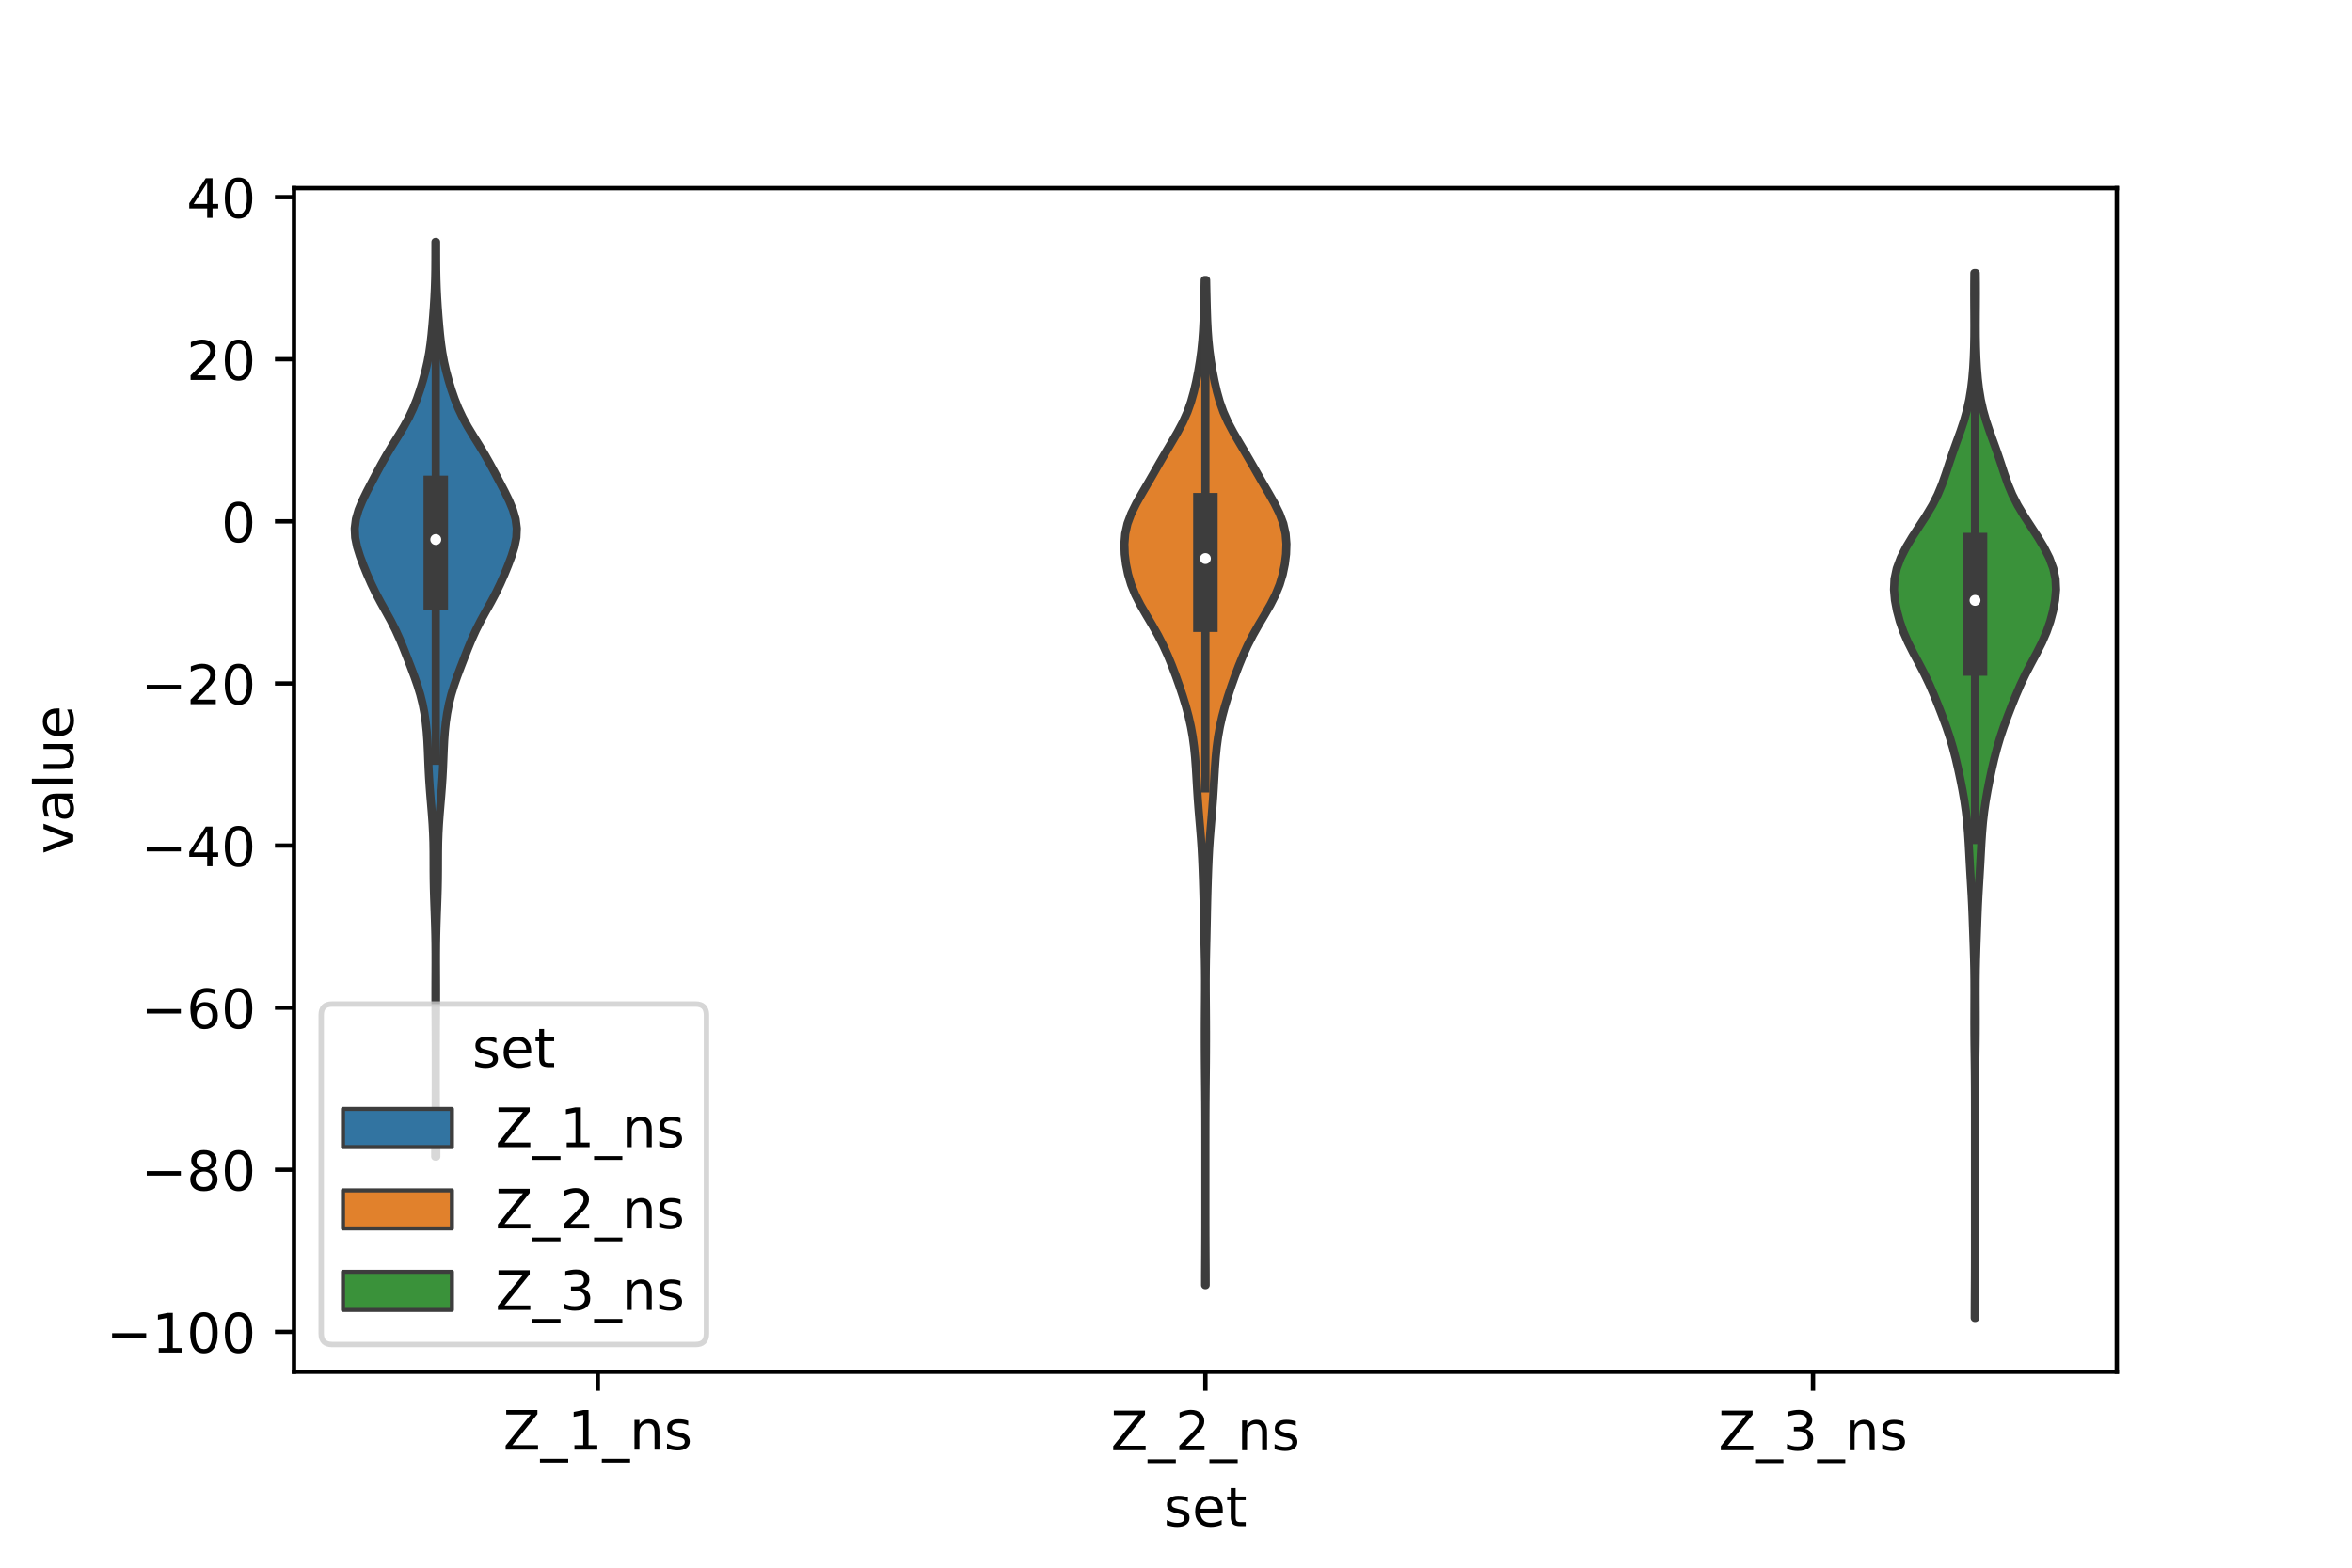 <?xml version="1.0" encoding="utf-8" standalone="no"?>
<!DOCTYPE svg PUBLIC "-//W3C//DTD SVG 1.1//EN"
  "http://www.w3.org/Graphics/SVG/1.1/DTD/svg11.dtd">
<!-- Created with matplotlib (https://matplotlib.org/) -->
<svg height="288pt" version="1.1" viewBox="0 0 432 288" width="432pt" xmlns="http://www.w3.org/2000/svg" xmlns:xlink="http://www.w3.org/1999/xlink">
 <defs>
  <style type="text/css">*{stroke-linecap:butt;stroke-linejoin:round;}</style>
 </defs>
 <g id="figure_1">
  <g id="patch_1">
   <path d="M 0 288 
L 432 288 
L 432 0 
L 0 0 
z
" style="fill:#ffffff;"/>
  </g>
  <g id="axes_1">
   <g id="patch_2">
    <path d="M 54 252 
L 388.8 252 
L 388.8 34.56 
L 54 34.56 
z
" style="fill:#ffffff;"/>
   </g>
   <g id="PolyCollection_1">
    <defs>
     <path d="M 80.139 -75.523 
L 79.941 -75.523 
L 79.945 -77.22 
L 79.96 -78.917 
L 79.982 -80.615 
L 80.003 -82.312 
L 80.02 -84.009 
L 80.03 -85.707 
L 80.036 -87.404 
L 80.038 -89.101 
L 80.039 -90.799 
L 80.039 -92.496 
L 80.038 -94.193 
L 80.034 -95.891 
L 80.028 -97.588 
L 80.02 -99.285 
L 80.009 -100.982 
L 79.998 -102.68 
L 79.991 -104.377 
L 79.99 -106.074 
L 79.995 -107.772 
L 80.003 -109.469 
L 80.009 -111.166 
L 80.007 -112.864 
L 79.994 -114.561 
L 79.965 -116.258 
L 79.922 -117.956 
L 79.867 -119.653 
L 79.805 -121.35 
L 79.745 -123.047 
L 79.695 -124.745 
L 79.662 -126.442 
L 79.646 -128.139 
L 79.642 -129.837 
L 79.635 -131.534 
L 79.61 -133.231 
L 79.552 -134.929 
L 79.46 -136.626 
L 79.338 -138.323 
L 79.199 -140.021 
L 79.057 -141.718 
L 78.925 -143.415 
L 78.812 -145.112 
L 78.721 -146.81 
L 78.65 -148.507 
L 78.583 -150.204 
L 78.499 -151.902 
L 78.377 -153.599 
L 78.199 -155.296 
L 77.951 -156.994 
L 77.62 -158.691 
L 77.197 -160.388 
L 76.681 -162.086 
L 76.088 -163.783 
L 75.449 -165.48 
L 74.793 -167.177 
L 74.125 -168.875 
L 73.423 -170.572 
L 72.652 -172.269 
L 71.79 -173.967 
L 70.856 -175.664 
L 69.907 -177.361 
L 69.005 -179.059 
L 68.186 -180.756 
L 67.441 -182.453 
L 66.749 -184.151 
L 66.112 -185.848 
L 65.582 -187.545 
L 65.24 -189.242 
L 65.16 -190.94 
L 65.375 -192.637 
L 65.865 -194.334 
L 66.569 -196.032 
L 67.4 -197.729 
L 68.285 -199.426 
L 69.183 -201.124 
L 70.099 -202.821 
L 71.061 -204.518 
L 72.085 -206.216 
L 73.142 -207.913 
L 74.169 -209.61 
L 75.1 -211.308 
L 75.901 -213.005 
L 76.578 -214.702 
L 77.161 -216.399 
L 77.677 -218.097 
L 78.132 -219.794 
L 78.52 -221.491 
L 78.833 -223.189 
L 79.077 -224.886 
L 79.268 -226.583 
L 79.427 -228.281 
L 79.567 -229.978 
L 79.691 -231.675 
L 79.797 -233.373 
L 79.879 -235.07 
L 79.935 -236.767 
L 79.966 -238.464 
L 79.979 -240.162 
L 79.983 -241.859 
L 79.986 -243.556 
L 80.094 -243.556 
L 80.094 -243.556 
L 80.097 -241.859 
L 80.101 -240.162 
L 80.114 -238.464 
L 80.145 -236.767 
L 80.201 -235.07 
L 80.283 -233.373 
L 80.389 -231.675 
L 80.513 -229.978 
L 80.653 -228.281 
L 80.812 -226.583 
L 81.003 -224.886 
L 81.247 -223.189 
L 81.56 -221.491 
L 81.948 -219.794 
L 82.403 -218.097 
L 82.919 -216.399 
L 83.502 -214.702 
L 84.179 -213.005 
L 84.98 -211.308 
L 85.911 -209.61 
L 86.938 -207.913 
L 87.995 -206.216 
L 89.019 -204.518 
L 89.981 -202.821 
L 90.897 -201.124 
L 91.795 -199.426 
L 92.68 -197.729 
L 93.511 -196.032 
L 94.215 -194.334 
L 94.705 -192.637 
L 94.92 -190.94 
L 94.84 -189.242 
L 94.498 -187.545 
L 93.968 -185.848 
L 93.331 -184.151 
L 92.639 -182.453 
L 91.894 -180.756 
L 91.075 -179.059 
L 90.173 -177.361 
L 89.224 -175.664 
L 88.29 -173.967 
L 87.428 -172.269 
L 86.657 -170.572 
L 85.955 -168.875 
L 85.287 -167.177 
L 84.631 -165.48 
L 83.992 -163.783 
L 83.399 -162.086 
L 82.883 -160.388 
L 82.46 -158.691 
L 82.129 -156.994 
L 81.881 -155.296 
L 81.703 -153.599 
L 81.581 -151.902 
L 81.497 -150.204 
L 81.43 -148.507 
L 81.359 -146.81 
L 81.268 -145.112 
L 81.155 -143.415 
L 81.023 -141.718 
L 80.881 -140.021 
L 80.742 -138.323 
L 80.62 -136.626 
L 80.528 -134.929 
L 80.47 -133.231 
L 80.445 -131.534 
L 80.438 -129.837 
L 80.434 -128.139 
L 80.418 -126.442 
L 80.385 -124.745 
L 80.335 -123.047 
L 80.275 -121.35 
L 80.213 -119.653 
L 80.158 -117.956 
L 80.115 -116.258 
L 80.086 -114.561 
L 80.073 -112.864 
L 80.071 -111.166 
L 80.077 -109.469 
L 80.085 -107.772 
L 80.09 -106.074 
L 80.089 -104.377 
L 80.082 -102.68 
L 80.071 -100.982 
L 80.06 -99.285 
L 80.052 -97.588 
L 80.046 -95.891 
L 80.042 -94.193 
L 80.041 -92.496 
L 80.041 -90.799 
L 80.042 -89.101 
L 80.044 -87.404 
L 80.05 -85.707 
L 80.06 -84.009 
L 80.077 -82.312 
L 80.098 -80.615 
L 80.12 -78.917 
L 80.135 -77.22 
L 80.139 -75.523 
z
" id="madc6112d0e" style="stroke:#3d3d3d;stroke-width:1.5;"/>
    </defs>
    <g clip-path="url(#pd490494680)">
     <use style="fill:#3274a1;stroke:#3d3d3d;stroke-width:1.5;" x="0" xlink:href="#madc6112d0e" y="288"/>
    </g>
   </g>
   <g id="PolyCollection_2">
    <defs>
     <path d="M 221.45 -51.913 
L 221.35 -51.913 
L 221.353 -53.778 
L 221.363 -55.643 
L 221.375 -57.508 
L 221.385 -59.373 
L 221.393 -61.239 
L 221.397 -63.104 
L 221.399 -64.969 
L 221.4 -66.834 
L 221.4 -68.699 
L 221.4 -70.564 
L 221.4 -72.43 
L 221.4 -74.295 
L 221.4 -76.16 
L 221.399 -78.025 
L 221.398 -79.89 
L 221.395 -81.755 
L 221.389 -83.621 
L 221.379 -85.486 
L 221.364 -87.351 
L 221.346 -89.216 
L 221.327 -91.081 
L 221.311 -92.946 
L 221.3 -94.812 
L 221.294 -96.677 
L 221.294 -98.542 
L 221.301 -100.407 
L 221.313 -102.272 
L 221.328 -104.137 
L 221.34 -106.003 
L 221.343 -107.868 
L 221.331 -109.733 
L 221.305 -111.598 
L 221.267 -113.463 
L 221.224 -115.328 
L 221.183 -117.194 
L 221.144 -119.059 
L 221.107 -120.924 
L 221.065 -122.789 
L 221.015 -124.654 
L 220.956 -126.52 
L 220.89 -128.385 
L 220.81 -130.25 
L 220.711 -132.115 
L 220.584 -133.98 
L 220.435 -135.845 
L 220.275 -137.711 
L 220.122 -139.576 
L 219.985 -141.441 
L 219.867 -143.306 
L 219.759 -145.171 
L 219.646 -147.036 
L 219.508 -148.902 
L 219.323 -150.767 
L 219.071 -152.632 
L 218.739 -154.497 
L 218.321 -156.362 
L 217.821 -158.227 
L 217.252 -160.093 
L 216.632 -161.958 
L 215.971 -163.823 
L 215.267 -165.688 
L 214.502 -167.553 
L 213.654 -169.418 
L 212.701 -171.284 
L 211.649 -173.149 
L 210.542 -175.014 
L 209.468 -176.879 
L 208.519 -178.744 
L 207.76 -180.609 
L 207.201 -182.475 
L 206.816 -184.34 
L 206.585 -186.205 
L 206.52 -188.07 
L 206.671 -189.935 
L 207.088 -191.8 
L 207.785 -193.666 
L 208.711 -195.531 
L 209.769 -197.396 
L 210.86 -199.261 
L 211.935 -201.126 
L 212.999 -202.991 
L 214.082 -204.857 
L 215.189 -206.722 
L 216.275 -208.587 
L 217.265 -210.452 
L 218.097 -212.317 
L 218.759 -214.182 
L 219.282 -216.048 
L 219.711 -217.913 
L 220.078 -219.778 
L 220.391 -221.643 
L 220.645 -223.508 
L 220.838 -225.374 
L 220.976 -227.239 
L 221.071 -229.104 
L 221.137 -230.969 
L 221.186 -232.834 
L 221.229 -234.699 
L 221.268 -236.565 
L 221.532 -236.565 
L 221.532 -236.565 
L 221.571 -234.699 
L 221.614 -232.834 
L 221.663 -230.969 
L 221.729 -229.104 
L 221.824 -227.239 
L 221.962 -225.374 
L 222.155 -223.508 
L 222.409 -221.643 
L 222.722 -219.778 
L 223.089 -217.913 
L 223.518 -216.048 
L 224.041 -214.182 
L 224.703 -212.317 
L 225.535 -210.452 
L 226.525 -208.587 
L 227.611 -206.722 
L 228.718 -204.857 
L 229.801 -202.991 
L 230.865 -201.126 
L 231.94 -199.261 
L 233.031 -197.396 
L 234.089 -195.531 
L 235.015 -193.666 
L 235.712 -191.8 
L 236.129 -189.935 
L 236.28 -188.07 
L 236.215 -186.205 
L 235.984 -184.34 
L 235.599 -182.475 
L 235.04 -180.609 
L 234.281 -178.744 
L 233.332 -176.879 
L 232.258 -175.014 
L 231.151 -173.149 
L 230.099 -171.284 
L 229.146 -169.418 
L 228.298 -167.553 
L 227.533 -165.688 
L 226.829 -163.823 
L 226.168 -161.958 
L 225.548 -160.093 
L 224.979 -158.227 
L 224.479 -156.362 
L 224.061 -154.497 
L 223.729 -152.632 
L 223.477 -150.767 
L 223.292 -148.902 
L 223.154 -147.036 
L 223.041 -145.171 
L 222.933 -143.306 
L 222.815 -141.441 
L 222.678 -139.576 
L 222.525 -137.711 
L 222.365 -135.845 
L 222.216 -133.98 
L 222.089 -132.115 
L 221.99 -130.25 
L 221.91 -128.385 
L 221.844 -126.52 
L 221.785 -124.654 
L 221.735 -122.789 
L 221.693 -120.924 
L 221.656 -119.059 
L 221.617 -117.194 
L 221.576 -115.328 
L 221.533 -113.463 
L 221.495 -111.598 
L 221.469 -109.733 
L 221.457 -107.868 
L 221.46 -106.003 
L 221.472 -104.137 
L 221.487 -102.272 
L 221.499 -100.407 
L 221.506 -98.542 
L 221.506 -96.677 
L 221.5 -94.812 
L 221.489 -92.946 
L 221.473 -91.081 
L 221.454 -89.216 
L 221.436 -87.351 
L 221.421 -85.486 
L 221.411 -83.621 
L 221.405 -81.755 
L 221.402 -79.89 
L 221.401 -78.025 
L 221.4 -76.16 
L 221.4 -74.295 
L 221.4 -72.43 
L 221.4 -70.564 
L 221.4 -68.699 
L 221.4 -66.834 
L 221.401 -64.969 
L 221.403 -63.104 
L 221.407 -61.239 
L 221.415 -59.373 
L 221.425 -57.508 
L 221.437 -55.643 
L 221.447 -53.778 
L 221.45 -51.913 
z
" id="mdc5d41d510" style="stroke:#3d3d3d;stroke-width:1.5;"/>
    </defs>
    <g clip-path="url(#pd490494680)">
     <use style="fill:#e1812c;stroke:#3d3d3d;stroke-width:1.5;" x="0" xlink:href="#mdc5d41d510" y="288"/>
    </g>
   </g>
   <g id="PolyCollection_3">
    <defs>
     <path d="M 362.811 -45.884 
L 362.709 -45.884 
L 362.713 -47.823 
L 362.723 -49.762 
L 362.736 -51.701 
L 362.747 -53.64 
L 362.754 -55.579 
L 362.758 -57.518 
L 362.759 -59.457 
L 362.76 -61.396 
L 362.76 -63.335 
L 362.76 -65.274 
L 362.76 -67.213 
L 362.76 -69.153 
L 362.76 -71.092 
L 362.76 -73.031 
L 362.76 -74.97 
L 362.76 -76.909 
L 362.76 -78.848 
L 362.76 -80.787 
L 362.76 -82.726 
L 362.758 -84.665 
L 362.755 -86.604 
L 362.748 -88.543 
L 362.735 -90.482 
L 362.715 -92.422 
L 362.69 -94.361 
L 362.665 -96.3 
L 362.649 -98.239 
L 362.643 -100.178 
L 362.647 -102.117 
L 362.654 -104.056 
L 362.658 -105.995 
L 362.652 -107.934 
L 362.629 -109.873 
L 362.586 -111.812 
L 362.527 -113.751 
L 362.459 -115.69 
L 362.39 -117.63 
L 362.32 -119.569 
L 362.241 -121.508 
L 362.145 -123.447 
L 362.032 -125.386 
L 361.915 -127.325 
L 361.803 -129.264 
L 361.699 -131.203 
L 361.592 -133.142 
L 361.464 -135.081 
L 361.298 -137.02 
L 361.076 -138.959 
L 360.794 -140.898 
L 360.455 -142.838 
L 360.074 -144.777 
L 359.66 -146.716 
L 359.21 -148.655 
L 358.707 -150.594 
L 358.133 -152.533 
L 357.482 -154.472 
L 356.769 -156.411 
L 356.018 -158.35 
L 355.236 -160.289 
L 354.399 -162.228 
L 353.475 -164.167 
L 352.466 -166.107 
L 351.427 -168.046 
L 350.449 -169.985 
L 349.609 -171.924 
L 348.936 -173.863 
L 348.419 -175.802 
L 348.053 -177.741 
L 347.88 -179.68 
L 347.972 -181.619 
L 348.382 -183.558 
L 349.103 -185.497 
L 350.082 -187.436 
L 351.244 -189.375 
L 352.506 -191.315 
L 353.766 -193.254 
L 354.925 -195.193 
L 355.912 -197.132 
L 356.718 -199.071 
L 357.396 -201.01 
L 358.029 -202.949 
L 358.684 -204.888 
L 359.379 -206.827 
L 360.08 -208.766 
L 360.729 -210.705 
L 361.277 -212.644 
L 361.707 -214.583 
L 362.026 -216.523 
L 362.256 -218.462 
L 362.418 -220.401 
L 362.527 -222.34 
L 362.595 -224.279 
L 362.631 -226.218 
L 362.641 -228.157 
L 362.633 -230.096 
L 362.62 -232.035 
L 362.612 -233.974 
L 362.618 -235.913 
L 362.639 -237.852 
L 362.881 -237.852 
L 362.881 -237.852 
L 362.902 -235.913 
L 362.908 -233.974 
L 362.9 -232.035 
L 362.887 -230.096 
L 362.879 -228.157 
L 362.889 -226.218 
L 362.925 -224.279 
L 362.993 -222.34 
L 363.102 -220.401 
L 363.264 -218.462 
L 363.494 -216.523 
L 363.813 -214.583 
L 364.243 -212.644 
L 364.791 -210.705 
L 365.44 -208.766 
L 366.141 -206.827 
L 366.836 -204.888 
L 367.491 -202.949 
L 368.124 -201.01 
L 368.802 -199.071 
L 369.608 -197.132 
L 370.595 -195.193 
L 371.754 -193.254 
L 373.014 -191.315 
L 374.276 -189.375 
L 375.438 -187.436 
L 376.417 -185.497 
L 377.138 -183.558 
L 377.548 -181.619 
L 377.64 -179.68 
L 377.467 -177.741 
L 377.101 -175.802 
L 376.584 -173.863 
L 375.911 -171.924 
L 375.071 -169.985 
L 374.093 -168.046 
L 373.054 -166.107 
L 372.045 -164.167 
L 371.121 -162.228 
L 370.284 -160.289 
L 369.502 -158.35 
L 368.751 -156.411 
L 368.038 -154.472 
L 367.387 -152.533 
L 366.813 -150.594 
L 366.31 -148.655 
L 365.86 -146.716 
L 365.446 -144.777 
L 365.065 -142.838 
L 364.726 -140.898 
L 364.444 -138.959 
L 364.222 -137.02 
L 364.056 -135.081 
L 363.928 -133.142 
L 363.821 -131.203 
L 363.717 -129.264 
L 363.605 -127.325 
L 363.488 -125.386 
L 363.375 -123.447 
L 363.279 -121.508 
L 363.2 -119.569 
L 363.13 -117.63 
L 363.061 -115.69 
L 362.993 -113.751 
L 362.934 -111.812 
L 362.891 -109.873 
L 362.868 -107.934 
L 362.862 -105.995 
L 362.866 -104.056 
L 362.873 -102.117 
L 362.877 -100.178 
L 362.871 -98.239 
L 362.855 -96.3 
L 362.83 -94.361 
L 362.805 -92.422 
L 362.785 -90.482 
L 362.772 -88.543 
L 362.765 -86.604 
L 362.762 -84.665 
L 362.76 -82.726 
L 362.76 -80.787 
L 362.76 -78.848 
L 362.76 -76.909 
L 362.76 -74.97 
L 362.76 -73.031 
L 362.76 -71.092 
L 362.76 -69.153 
L 362.76 -67.213 
L 362.76 -65.274 
L 362.76 -63.335 
L 362.76 -61.396 
L 362.761 -59.457 
L 362.762 -57.518 
L 362.766 -55.579 
L 362.773 -53.64 
L 362.784 -51.701 
L 362.797 -49.762 
L 362.807 -47.823 
L 362.811 -45.884 
z
" id="m11f629d159" style="stroke:#3d3d3d;stroke-width:1.5;"/>
    </defs>
    <g clip-path="url(#pd490494680)">
     <use style="fill:#3a923a;stroke:#3d3d3d;stroke-width:1.5;" x="0" xlink:href="#m11f629d159" y="288"/>
    </g>
   </g>
   <g id="patch_3">
    <path clip-path="url(#pd490494680)" d="M 109.8 95.78 
L 109.8 95.78 
L 109.8 95.78 
L 109.8 95.78 
z
" style="fill:#3274a1;stroke:#3d3d3d;stroke-linejoin:miter;stroke-width:0.75;"/>
   </g>
   <g id="patch_4">
    <path clip-path="url(#pd490494680)" d="M 109.8 95.78 
L 109.8 95.78 
L 109.8 95.78 
L 109.8 95.78 
z
" style="fill:#e1812c;stroke:#3d3d3d;stroke-linejoin:miter;stroke-width:0.75;"/>
   </g>
   <g id="patch_5">
    <path clip-path="url(#pd490494680)" d="M 109.8 95.78 
L 109.8 95.78 
L 109.8 95.78 
L 109.8 95.78 
z
" style="fill:#3a923a;stroke:#3d3d3d;stroke-linejoin:miter;stroke-width:0.75;"/>
   </g>
   <g id="matplotlib.axis_1">
    <g id="xtick_1">
     <g id="line2d_1">
      <defs>
       <path d="M 0 0 
L 0 3.5 
" id="mf02ab3cdf4" style="stroke:#000000;stroke-width:0.8;"/>
      </defs>
      <g>
       <use style="stroke:#000000;stroke-width:0.8;" x="109.8" xlink:href="#mf02ab3cdf4" y="252"/>
      </g>
     </g>
     <g id="text_1">
      <!-- Z_1_ns -->
      <g transform="translate(92.42 266.32)scale(0.1 -0.1)">
       <defs>
        <path d="M 5.609 72.906 
L 62.891 72.906 
L 62.891 65.375 
L 16.797 8.297 
L 64.016 8.297 
L 64.016 0 
L 4.5 0 
L 4.5 7.516 
L 50.594 64.594 
L 5.609 64.594 
z
" id="DejaVuSans-90"/>
        <path d="M 50.984 -16.609 
L 50.984 -23.578 
L -0.984 -23.578 
L -0.984 -16.609 
z
" id="DejaVuSans-95"/>
        <path d="M 12.406 8.297 
L 28.516 8.297 
L 28.516 63.922 
L 10.984 60.406 
L 10.984 69.391 
L 28.422 72.906 
L 38.281 72.906 
L 38.281 8.297 
L 54.391 8.297 
L 54.391 0 
L 12.406 0 
z
" id="DejaVuSans-49"/>
        <path d="M 54.891 33.016 
L 54.891 0 
L 45.906 0 
L 45.906 32.719 
Q 45.906 40.484 42.875 44.328 
Q 39.844 48.188 33.797 48.188 
Q 26.516 48.188 22.312 43.547 
Q 18.109 38.922 18.109 30.906 
L 18.109 0 
L 9.078 0 
L 9.078 54.688 
L 18.109 54.688 
L 18.109 46.188 
Q 21.344 51.125 25.703 53.562 
Q 30.078 56 35.797 56 
Q 45.219 56 50.047 50.172 
Q 54.891 44.344 54.891 33.016 
z
" id="DejaVuSans-110"/>
        <path d="M 44.281 53.078 
L 44.281 44.578 
Q 40.484 46.531 36.375 47.5 
Q 32.281 48.484 27.875 48.484 
Q 21.188 48.484 17.844 46.438 
Q 14.5 44.391 14.5 40.281 
Q 14.5 37.156 16.891 35.375 
Q 19.281 33.594 26.516 31.984 
L 29.594 31.297 
Q 39.156 29.25 43.188 25.516 
Q 47.219 21.781 47.219 15.094 
Q 47.219 7.469 41.188 3.016 
Q 35.156 -1.422 24.609 -1.422 
Q 20.219 -1.422 15.453 -0.562 
Q 10.688 0.297 5.422 2 
L 5.422 11.281 
Q 10.406 8.688 15.234 7.391 
Q 20.062 6.109 24.812 6.109 
Q 31.156 6.109 34.562 8.281 
Q 37.984 10.453 37.984 14.406 
Q 37.984 18.062 35.516 20.016 
Q 33.062 21.969 24.703 23.781 
L 21.578 24.516 
Q 13.234 26.266 9.516 29.906 
Q 5.812 33.547 5.812 39.891 
Q 5.812 47.609 11.281 51.797 
Q 16.75 56 26.812 56 
Q 31.781 56 36.172 55.266 
Q 40.578 54.547 44.281 53.078 
z
" id="DejaVuSans-115"/>
       </defs>
       <use xlink:href="#DejaVuSans-90"/>
       <use x="68.506" xlink:href="#DejaVuSans-95"/>
       <use x="118.506" xlink:href="#DejaVuSans-49"/>
       <use x="182.129" xlink:href="#DejaVuSans-95"/>
       <use x="232.129" xlink:href="#DejaVuSans-110"/>
       <use x="295.508" xlink:href="#DejaVuSans-115"/>
      </g>
     </g>
    </g>
    <g id="xtick_2">
     <g id="line2d_2">
      <g>
       <use style="stroke:#000000;stroke-width:0.8;" x="221.4" xlink:href="#mf02ab3cdf4" y="252"/>
      </g>
     </g>
     <g id="text_2">
      <!-- Z_2_ns -->
      <g transform="translate(204.02 266.422)scale(0.1 -0.1)">
       <defs>
        <path d="M 19.188 8.297 
L 53.609 8.297 
L 53.609 0 
L 7.328 0 
L 7.328 8.297 
Q 12.938 14.109 22.625 23.891 
Q 32.328 33.688 34.812 36.531 
Q 39.547 41.844 41.422 45.531 
Q 43.312 49.219 43.312 52.781 
Q 43.312 58.594 39.234 62.25 
Q 35.156 65.922 28.609 65.922 
Q 23.969 65.922 18.812 64.312 
Q 13.672 62.703 7.812 59.422 
L 7.812 69.391 
Q 13.766 71.781 18.938 73 
Q 24.125 74.219 28.422 74.219 
Q 39.75 74.219 46.484 68.547 
Q 53.219 62.891 53.219 53.422 
Q 53.219 48.922 51.531 44.891 
Q 49.859 40.875 45.406 35.406 
Q 44.188 33.984 37.641 27.219 
Q 31.109 20.453 19.188 8.297 
z
" id="DejaVuSans-50"/>
       </defs>
       <use xlink:href="#DejaVuSans-90"/>
       <use x="68.506" xlink:href="#DejaVuSans-95"/>
       <use x="118.506" xlink:href="#DejaVuSans-50"/>
       <use x="182.129" xlink:href="#DejaVuSans-95"/>
       <use x="232.129" xlink:href="#DejaVuSans-110"/>
       <use x="295.508" xlink:href="#DejaVuSans-115"/>
      </g>
     </g>
    </g>
    <g id="xtick_3">
     <g id="line2d_3">
      <g>
       <use style="stroke:#000000;stroke-width:0.8;" x="333" xlink:href="#mf02ab3cdf4" y="252"/>
      </g>
     </g>
     <g id="text_3">
      <!-- Z_3_ns -->
      <g transform="translate(315.62 266.422)scale(0.1 -0.1)">
       <defs>
        <path d="M 40.578 39.312 
Q 47.656 37.797 51.625 33 
Q 55.609 28.219 55.609 21.188 
Q 55.609 10.406 48.188 4.484 
Q 40.766 -1.422 27.094 -1.422 
Q 22.516 -1.422 17.656 -0.516 
Q 12.797 0.391 7.625 2.203 
L 7.625 11.719 
Q 11.719 9.328 16.594 8.109 
Q 21.484 6.891 26.812 6.891 
Q 36.078 6.891 40.938 10.547 
Q 45.797 14.203 45.797 21.188 
Q 45.797 27.641 41.281 31.266 
Q 36.766 34.906 28.719 34.906 
L 20.219 34.906 
L 20.219 43.016 
L 29.109 43.016 
Q 36.375 43.016 40.234 45.922 
Q 44.094 48.828 44.094 54.297 
Q 44.094 59.906 40.109 62.906 
Q 36.141 65.922 28.719 65.922 
Q 24.656 65.922 20.016 65.031 
Q 15.375 64.156 9.812 62.312 
L 9.812 71.094 
Q 15.438 72.656 20.344 73.438 
Q 25.25 74.219 29.594 74.219 
Q 40.828 74.219 47.359 69.109 
Q 53.906 64.016 53.906 55.328 
Q 53.906 49.266 50.438 45.094 
Q 46.969 40.922 40.578 39.312 
z
" id="DejaVuSans-51"/>
       </defs>
       <use xlink:href="#DejaVuSans-90"/>
       <use x="68.506" xlink:href="#DejaVuSans-95"/>
       <use x="118.506" xlink:href="#DejaVuSans-51"/>
       <use x="182.129" xlink:href="#DejaVuSans-95"/>
       <use x="232.129" xlink:href="#DejaVuSans-110"/>
       <use x="295.508" xlink:href="#DejaVuSans-115"/>
      </g>
     </g>
    </g>
    <g id="text_4">
     <!-- set -->
     <g transform="translate(213.759 280.378)scale(0.1 -0.1)">
      <defs>
       <path d="M 56.203 29.594 
L 56.203 25.203 
L 14.891 25.203 
Q 15.484 15.922 20.484 11.062 
Q 25.484 6.203 34.422 6.203 
Q 39.594 6.203 44.453 7.469 
Q 49.312 8.734 54.109 11.281 
L 54.109 2.781 
Q 49.266 0.734 44.188 -0.344 
Q 39.109 -1.422 33.891 -1.422 
Q 20.797 -1.422 13.156 6.188 
Q 5.516 13.812 5.516 26.812 
Q 5.516 40.234 12.766 48.109 
Q 20.016 56 32.328 56 
Q 43.359 56 49.781 48.891 
Q 56.203 41.797 56.203 29.594 
z
M 47.219 32.234 
Q 47.125 39.594 43.094 43.984 
Q 39.062 48.391 32.422 48.391 
Q 24.906 48.391 20.391 44.141 
Q 15.875 39.891 15.188 32.172 
z
" id="DejaVuSans-101"/>
       <path d="M 18.312 70.219 
L 18.312 54.688 
L 36.812 54.688 
L 36.812 47.703 
L 18.312 47.703 
L 18.312 18.016 
Q 18.312 11.328 20.141 9.422 
Q 21.969 7.516 27.594 7.516 
L 36.812 7.516 
L 36.812 0 
L 27.594 0 
Q 17.188 0 13.234 3.875 
Q 9.281 7.766 9.281 18.016 
L 9.281 47.703 
L 2.688 47.703 
L 2.688 54.688 
L 9.281 54.688 
L 9.281 70.219 
z
" id="DejaVuSans-116"/>
      </defs>
      <use xlink:href="#DejaVuSans-115"/>
      <use x="52.1" xlink:href="#DejaVuSans-101"/>
      <use x="113.623" xlink:href="#DejaVuSans-116"/>
     </g>
    </g>
   </g>
   <g id="matplotlib.axis_2">
    <g id="ytick_1">
     <g id="line2d_4">
      <defs>
       <path d="M 0 0 
L -3.5 0 
" id="m7f0b68f34b" style="stroke:#000000;stroke-width:0.8;"/>
      </defs>
      <g>
       <use style="stroke:#000000;stroke-width:0.8;" x="54" xlink:href="#m7f0b68f34b" y="244.679"/>
      </g>
     </g>
     <g id="text_5">
      <!-- −100 -->
      <g transform="translate(19.533 248.478)scale(0.1 -0.1)">
       <defs>
        <path d="M 10.594 35.5 
L 73.188 35.5 
L 73.188 27.203 
L 10.594 27.203 
z
" id="DejaVuSans-8722"/>
        <path d="M 31.781 66.406 
Q 24.172 66.406 20.328 58.906 
Q 16.5 51.422 16.5 36.375 
Q 16.5 21.391 20.328 13.891 
Q 24.172 6.391 31.781 6.391 
Q 39.453 6.391 43.281 13.891 
Q 47.125 21.391 47.125 36.375 
Q 47.125 51.422 43.281 58.906 
Q 39.453 66.406 31.781 66.406 
z
M 31.781 74.219 
Q 44.047 74.219 50.516 64.516 
Q 56.984 54.828 56.984 36.375 
Q 56.984 17.969 50.516 8.266 
Q 44.047 -1.422 31.781 -1.422 
Q 19.531 -1.422 13.062 8.266 
Q 6.594 17.969 6.594 36.375 
Q 6.594 54.828 13.062 64.516 
Q 19.531 74.219 31.781 74.219 
z
" id="DejaVuSans-48"/>
       </defs>
       <use xlink:href="#DejaVuSans-8722"/>
       <use x="83.789" xlink:href="#DejaVuSans-49"/>
       <use x="147.412" xlink:href="#DejaVuSans-48"/>
       <use x="211.035" xlink:href="#DejaVuSans-48"/>
      </g>
     </g>
    </g>
    <g id="ytick_2">
     <g id="line2d_5">
      <g>
       <use style="stroke:#000000;stroke-width:0.8;" x="54" xlink:href="#m7f0b68f34b" y="214.899"/>
      </g>
     </g>
     <g id="text_6">
      <!-- −80 -->
      <g transform="translate(25.895 218.698)scale(0.1 -0.1)">
       <defs>
        <path d="M 31.781 34.625 
Q 24.75 34.625 20.719 30.859 
Q 16.703 27.094 16.703 20.516 
Q 16.703 13.922 20.719 10.156 
Q 24.75 6.391 31.781 6.391 
Q 38.812 6.391 42.859 10.172 
Q 46.922 13.969 46.922 20.516 
Q 46.922 27.094 42.891 30.859 
Q 38.875 34.625 31.781 34.625 
z
M 21.922 38.812 
Q 15.578 40.375 12.031 44.719 
Q 8.5 49.078 8.5 55.328 
Q 8.5 64.062 14.719 69.141 
Q 20.953 74.219 31.781 74.219 
Q 42.672 74.219 48.875 69.141 
Q 55.078 64.062 55.078 55.328 
Q 55.078 49.078 51.531 44.719 
Q 48 40.375 41.703 38.812 
Q 48.828 37.156 52.797 32.312 
Q 56.781 27.484 56.781 20.516 
Q 56.781 9.906 50.312 4.234 
Q 43.844 -1.422 31.781 -1.422 
Q 19.734 -1.422 13.25 4.234 
Q 6.781 9.906 6.781 20.516 
Q 6.781 27.484 10.781 32.312 
Q 14.797 37.156 21.922 38.812 
z
M 18.312 54.391 
Q 18.312 48.734 21.844 45.562 
Q 25.391 42.391 31.781 42.391 
Q 38.141 42.391 41.719 45.562 
Q 45.312 48.734 45.312 54.391 
Q 45.312 60.062 41.719 63.234 
Q 38.141 66.406 31.781 66.406 
Q 25.391 66.406 21.844 63.234 
Q 18.312 60.062 18.312 54.391 
z
" id="DejaVuSans-56"/>
       </defs>
       <use xlink:href="#DejaVuSans-8722"/>
       <use x="83.789" xlink:href="#DejaVuSans-56"/>
       <use x="147.412" xlink:href="#DejaVuSans-48"/>
      </g>
     </g>
    </g>
    <g id="ytick_3">
     <g id="line2d_6">
      <g>
       <use style="stroke:#000000;stroke-width:0.8;" x="54" xlink:href="#m7f0b68f34b" y="185.119"/>
      </g>
     </g>
     <g id="text_7">
      <!-- −60 -->
      <g transform="translate(25.895 188.918)scale(0.1 -0.1)">
       <defs>
        <path d="M 33.016 40.375 
Q 26.375 40.375 22.484 35.828 
Q 18.609 31.297 18.609 23.391 
Q 18.609 15.531 22.484 10.953 
Q 26.375 6.391 33.016 6.391 
Q 39.656 6.391 43.531 10.953 
Q 47.406 15.531 47.406 23.391 
Q 47.406 31.297 43.531 35.828 
Q 39.656 40.375 33.016 40.375 
z
M 52.594 71.297 
L 52.594 62.312 
Q 48.875 64.062 45.094 64.984 
Q 41.312 65.922 37.594 65.922 
Q 27.828 65.922 22.672 59.328 
Q 17.531 52.734 16.797 39.406 
Q 19.672 43.656 24.016 45.922 
Q 28.375 48.188 33.594 48.188 
Q 44.578 48.188 50.953 41.516 
Q 57.328 34.859 57.328 23.391 
Q 57.328 12.156 50.688 5.359 
Q 44.047 -1.422 33.016 -1.422 
Q 20.359 -1.422 13.672 8.266 
Q 6.984 17.969 6.984 36.375 
Q 6.984 53.656 15.188 63.938 
Q 23.391 74.219 37.203 74.219 
Q 40.922 74.219 44.703 73.484 
Q 48.484 72.75 52.594 71.297 
z
" id="DejaVuSans-54"/>
       </defs>
       <use xlink:href="#DejaVuSans-8722"/>
       <use x="83.789" xlink:href="#DejaVuSans-54"/>
       <use x="147.412" xlink:href="#DejaVuSans-48"/>
      </g>
     </g>
    </g>
    <g id="ytick_4">
     <g id="line2d_7">
      <g>
       <use style="stroke:#000000;stroke-width:0.8;" x="54" xlink:href="#m7f0b68f34b" y="155.339"/>
      </g>
     </g>
     <g id="text_8">
      <!-- −40 -->
      <g transform="translate(25.895 159.139)scale(0.1 -0.1)">
       <defs>
        <path d="M 37.797 64.312 
L 12.891 25.391 
L 37.797 25.391 
z
M 35.203 72.906 
L 47.609 72.906 
L 47.609 25.391 
L 58.016 25.391 
L 58.016 17.188 
L 47.609 17.188 
L 47.609 0 
L 37.797 0 
L 37.797 17.188 
L 4.891 17.188 
L 4.891 26.703 
z
" id="DejaVuSans-52"/>
       </defs>
       <use xlink:href="#DejaVuSans-8722"/>
       <use x="83.789" xlink:href="#DejaVuSans-52"/>
       <use x="147.412" xlink:href="#DejaVuSans-48"/>
      </g>
     </g>
    </g>
    <g id="ytick_5">
     <g id="line2d_8">
      <g>
       <use style="stroke:#000000;stroke-width:0.8;" x="54" xlink:href="#m7f0b68f34b" y="125.56"/>
      </g>
     </g>
     <g id="text_9">
      <!-- −20 -->
      <g transform="translate(25.895 129.359)scale(0.1 -0.1)">
       <use xlink:href="#DejaVuSans-8722"/>
       <use x="83.789" xlink:href="#DejaVuSans-50"/>
       <use x="147.412" xlink:href="#DejaVuSans-48"/>
      </g>
     </g>
    </g>
    <g id="ytick_6">
     <g id="line2d_9">
      <g>
       <use style="stroke:#000000;stroke-width:0.8;" x="54" xlink:href="#m7f0b68f34b" y="95.78"/>
      </g>
     </g>
     <g id="text_10">
      <!-- 0 -->
      <g transform="translate(40.638 99.579)scale(0.1 -0.1)">
       <use xlink:href="#DejaVuSans-48"/>
      </g>
     </g>
    </g>
    <g id="ytick_7">
     <g id="line2d_10">
      <g>
       <use style="stroke:#000000;stroke-width:0.8;" x="54" xlink:href="#m7f0b68f34b" y="66"/>
      </g>
     </g>
     <g id="text_11">
      <!-- 20 -->
      <g transform="translate(34.275 69.799)scale(0.1 -0.1)">
       <use xlink:href="#DejaVuSans-50"/>
       <use x="63.623" xlink:href="#DejaVuSans-48"/>
      </g>
     </g>
    </g>
    <g id="ytick_8">
     <g id="line2d_11">
      <g>
       <use style="stroke:#000000;stroke-width:0.8;" x="54" xlink:href="#m7f0b68f34b" y="36.22"/>
      </g>
     </g>
     <g id="text_12">
      <!-- 40 -->
      <g transform="translate(34.275 40.019)scale(0.1 -0.1)">
       <use xlink:href="#DejaVuSans-52"/>
       <use x="63.623" xlink:href="#DejaVuSans-48"/>
      </g>
     </g>
    </g>
    <g id="text_13">
     <!-- value -->
     <g transform="translate(13.453 156.938)rotate(-90)scale(0.1 -0.1)">
      <defs>
       <path d="M 2.984 54.688 
L 12.5 54.688 
L 29.594 8.797 
L 46.688 54.688 
L 56.203 54.688 
L 35.688 0 
L 23.484 0 
z
" id="DejaVuSans-118"/>
       <path d="M 34.281 27.484 
Q 23.391 27.484 19.188 25 
Q 14.984 22.516 14.984 16.5 
Q 14.984 11.719 18.141 8.906 
Q 21.297 6.109 26.703 6.109 
Q 34.188 6.109 38.703 11.406 
Q 43.219 16.703 43.219 25.484 
L 43.219 27.484 
z
M 52.203 31.203 
L 52.203 0 
L 43.219 0 
L 43.219 8.297 
Q 40.141 3.328 35.547 0.953 
Q 30.953 -1.422 24.312 -1.422 
Q 15.922 -1.422 10.953 3.297 
Q 6 8.016 6 15.922 
Q 6 25.141 12.172 29.828 
Q 18.359 34.516 30.609 34.516 
L 43.219 34.516 
L 43.219 35.406 
Q 43.219 41.609 39.141 45 
Q 35.062 48.391 27.688 48.391 
Q 23 48.391 18.547 47.266 
Q 14.109 46.141 10.016 43.891 
L 10.016 52.203 
Q 14.938 54.109 19.578 55.047 
Q 24.219 56 28.609 56 
Q 40.484 56 46.344 49.844 
Q 52.203 43.703 52.203 31.203 
z
" id="DejaVuSans-97"/>
       <path d="M 9.422 75.984 
L 18.406 75.984 
L 18.406 0 
L 9.422 0 
z
" id="DejaVuSans-108"/>
       <path d="M 8.5 21.578 
L 8.5 54.688 
L 17.484 54.688 
L 17.484 21.922 
Q 17.484 14.156 20.5 10.266 
Q 23.531 6.391 29.594 6.391 
Q 36.859 6.391 41.078 11.031 
Q 45.312 15.672 45.312 23.688 
L 45.312 54.688 
L 54.297 54.688 
L 54.297 0 
L 45.312 0 
L 45.312 8.406 
Q 42.047 3.422 37.719 1 
Q 33.406 -1.422 27.688 -1.422 
Q 18.266 -1.422 13.375 4.438 
Q 8.5 10.297 8.5 21.578 
z
M 31.109 56 
z
" id="DejaVuSans-117"/>
      </defs>
      <use xlink:href="#DejaVuSans-118"/>
      <use x="59.18" xlink:href="#DejaVuSans-97"/>
      <use x="120.459" xlink:href="#DejaVuSans-108"/>
      <use x="148.242" xlink:href="#DejaVuSans-117"/>
      <use x="211.621" xlink:href="#DejaVuSans-101"/>
     </g>
    </g>
   </g>
   <g id="line2d_12">
    <path clip-path="url(#pd490494680)" d="M 80.04 139.755 
L 80.04 59.611 
" style="fill:none;stroke:#3d3d3d;stroke-linecap:square;stroke-width:1.5;"/>
   </g>
   <g id="line2d_13">
    <path clip-path="url(#pd490494680)" d="M 80.04 109.756 
L 80.04 89.631 
" style="fill:none;stroke:#3d3d3d;stroke-linecap:square;stroke-width:4.5;"/>
   </g>
   <g id="line2d_14">
    <path clip-path="url(#pd490494680)" d="M 221.4 144.844 
L 221.4 62.04 
" style="fill:none;stroke:#3d3d3d;stroke-linecap:square;stroke-width:1.5;"/>
   </g>
   <g id="line2d_15">
    <path clip-path="url(#pd490494680)" d="M 221.4 113.846 
L 221.4 92.803 
" style="fill:none;stroke:#3d3d3d;stroke-linecap:square;stroke-width:4.5;"/>
   </g>
   <g id="line2d_16">
    <path clip-path="url(#pd490494680)" d="M 362.76 154.318 
L 362.76 69.449 
" style="fill:none;stroke:#3d3d3d;stroke-linecap:square;stroke-width:1.5;"/>
   </g>
   <g id="line2d_17">
    <path clip-path="url(#pd490494680)" d="M 362.76 121.904 
L 362.76 100.138 
" style="fill:none;stroke:#3d3d3d;stroke-linecap:square;stroke-width:4.5;"/>
   </g>
   <g id="patch_6">
    <path d="M 54 252 
L 54 34.56 
" style="fill:none;stroke:#000000;stroke-linecap:square;stroke-linejoin:miter;stroke-width:0.8;"/>
   </g>
   <g id="patch_7">
    <path d="M 388.8 252 
L 388.8 34.56 
" style="fill:none;stroke:#000000;stroke-linecap:square;stroke-linejoin:miter;stroke-width:0.8;"/>
   </g>
   <g id="patch_8">
    <path d="M 54 252 
L 388.8 252 
" style="fill:none;stroke:#000000;stroke-linecap:square;stroke-linejoin:miter;stroke-width:0.8;"/>
   </g>
   <g id="patch_9">
    <path d="M 54 34.56 
L 388.8 34.56 
" style="fill:none;stroke:#000000;stroke-linecap:square;stroke-linejoin:miter;stroke-width:0.8;"/>
   </g>
   <g id="PathCollection_1">
    <defs>
     <path d="M 0 1.5 
C 0.398 1.5 0.779 1.342 1.061 1.061 
C 1.342 0.779 1.5 0.398 1.5 0 
C 1.5 -0.398 1.342 -0.779 1.061 -1.061 
C 0.779 -1.342 0.398 -1.5 0 -1.5 
C -0.398 -1.5 -0.779 -1.342 -1.061 -1.061 
C -1.342 -0.779 -1.5 -0.398 -1.5 0 
C -1.5 0.398 -1.342 0.779 -1.061 1.061 
C -0.779 1.342 -0.398 1.5 0 1.5 
z
" id="m0c42f11cd5" style="stroke:#3d3d3d;"/>
    </defs>
    <g clip-path="url(#pd490494680)">
     <use style="fill:#ffffff;stroke:#3d3d3d;" x="80.04" xlink:href="#m0c42f11cd5" y="99.119"/>
    </g>
   </g>
   <g id="PathCollection_2">
    <g clip-path="url(#pd490494680)">
     <use style="fill:#ffffff;stroke:#3d3d3d;" x="221.4" xlink:href="#m0c42f11cd5" y="102.615"/>
    </g>
   </g>
   <g id="PathCollection_3">
    <g clip-path="url(#pd490494680)">
     <use style="fill:#ffffff;stroke:#3d3d3d;" x="362.76" xlink:href="#m0c42f11cd5" y="110.293"/>
    </g>
   </g>
   <g id="legend_1">
    <g id="patch_10">
     <path d="M 61 247 
L 127.759 247 
Q 129.759 247 129.759 245 
L 129.759 186.453 
Q 129.759 184.453 127.759 184.453 
L 61 184.453 
Q 59 184.453 59 186.453 
L 59 245 
Q 59 247 61 247 
z
" style="fill:#ffffff;opacity:0.8;stroke:#cccccc;stroke-linejoin:miter;"/>
    </g>
    <g id="text_14">
     <!-- set -->
     <g transform="translate(86.738 196.052)scale(0.1 -0.1)">
      <use xlink:href="#DejaVuSans-115"/>
      <use x="52.1" xlink:href="#DejaVuSans-101"/>
      <use x="113.623" xlink:href="#DejaVuSans-116"/>
     </g>
    </g>
    <g id="patch_11">
     <path d="M 63 210.73 
L 83 210.73 
L 83 203.73 
L 63 203.73 
z
" style="fill:#3274a1;stroke:#3d3d3d;stroke-linejoin:miter;stroke-width:0.75;"/>
    </g>
    <g id="text_15">
     <!-- Z_1_ns -->
     <g transform="translate(91 210.73)scale(0.1 -0.1)">
      <use xlink:href="#DejaVuSans-90"/>
      <use x="68.506" xlink:href="#DejaVuSans-95"/>
      <use x="118.506" xlink:href="#DejaVuSans-49"/>
      <use x="182.129" xlink:href="#DejaVuSans-95"/>
      <use x="232.129" xlink:href="#DejaVuSans-110"/>
      <use x="295.508" xlink:href="#DejaVuSans-115"/>
     </g>
    </g>
    <g id="patch_12">
     <path d="M 63 225.686 
L 83 225.686 
L 83 218.686 
L 63 218.686 
z
" style="fill:#e1812c;stroke:#3d3d3d;stroke-linejoin:miter;stroke-width:0.75;"/>
    </g>
    <g id="text_16">
     <!-- Z_2_ns -->
     <g transform="translate(91 225.686)scale(0.1 -0.1)">
      <use xlink:href="#DejaVuSans-90"/>
      <use x="68.506" xlink:href="#DejaVuSans-95"/>
      <use x="118.506" xlink:href="#DejaVuSans-50"/>
      <use x="182.129" xlink:href="#DejaVuSans-95"/>
      <use x="232.129" xlink:href="#DejaVuSans-110"/>
      <use x="295.508" xlink:href="#DejaVuSans-115"/>
     </g>
    </g>
    <g id="patch_13">
     <path d="M 63 240.642 
L 83 240.642 
L 83 233.642 
L 63 233.642 
z
" style="fill:#3a923a;stroke:#3d3d3d;stroke-linejoin:miter;stroke-width:0.75;"/>
    </g>
    <g id="text_17">
     <!-- Z_3_ns -->
     <g transform="translate(91 240.642)scale(0.1 -0.1)">
      <use xlink:href="#DejaVuSans-90"/>
      <use x="68.506" xlink:href="#DejaVuSans-95"/>
      <use x="118.506" xlink:href="#DejaVuSans-51"/>
      <use x="182.129" xlink:href="#DejaVuSans-95"/>
      <use x="232.129" xlink:href="#DejaVuSans-110"/>
      <use x="295.508" xlink:href="#DejaVuSans-115"/>
     </g>
    </g>
   </g>
  </g>
 </g>
 <defs>
  <clipPath id="pd490494680">
   <rect height="217.44" width="334.8" x="54" y="34.56"/>
  </clipPath>
 </defs>
</svg>
